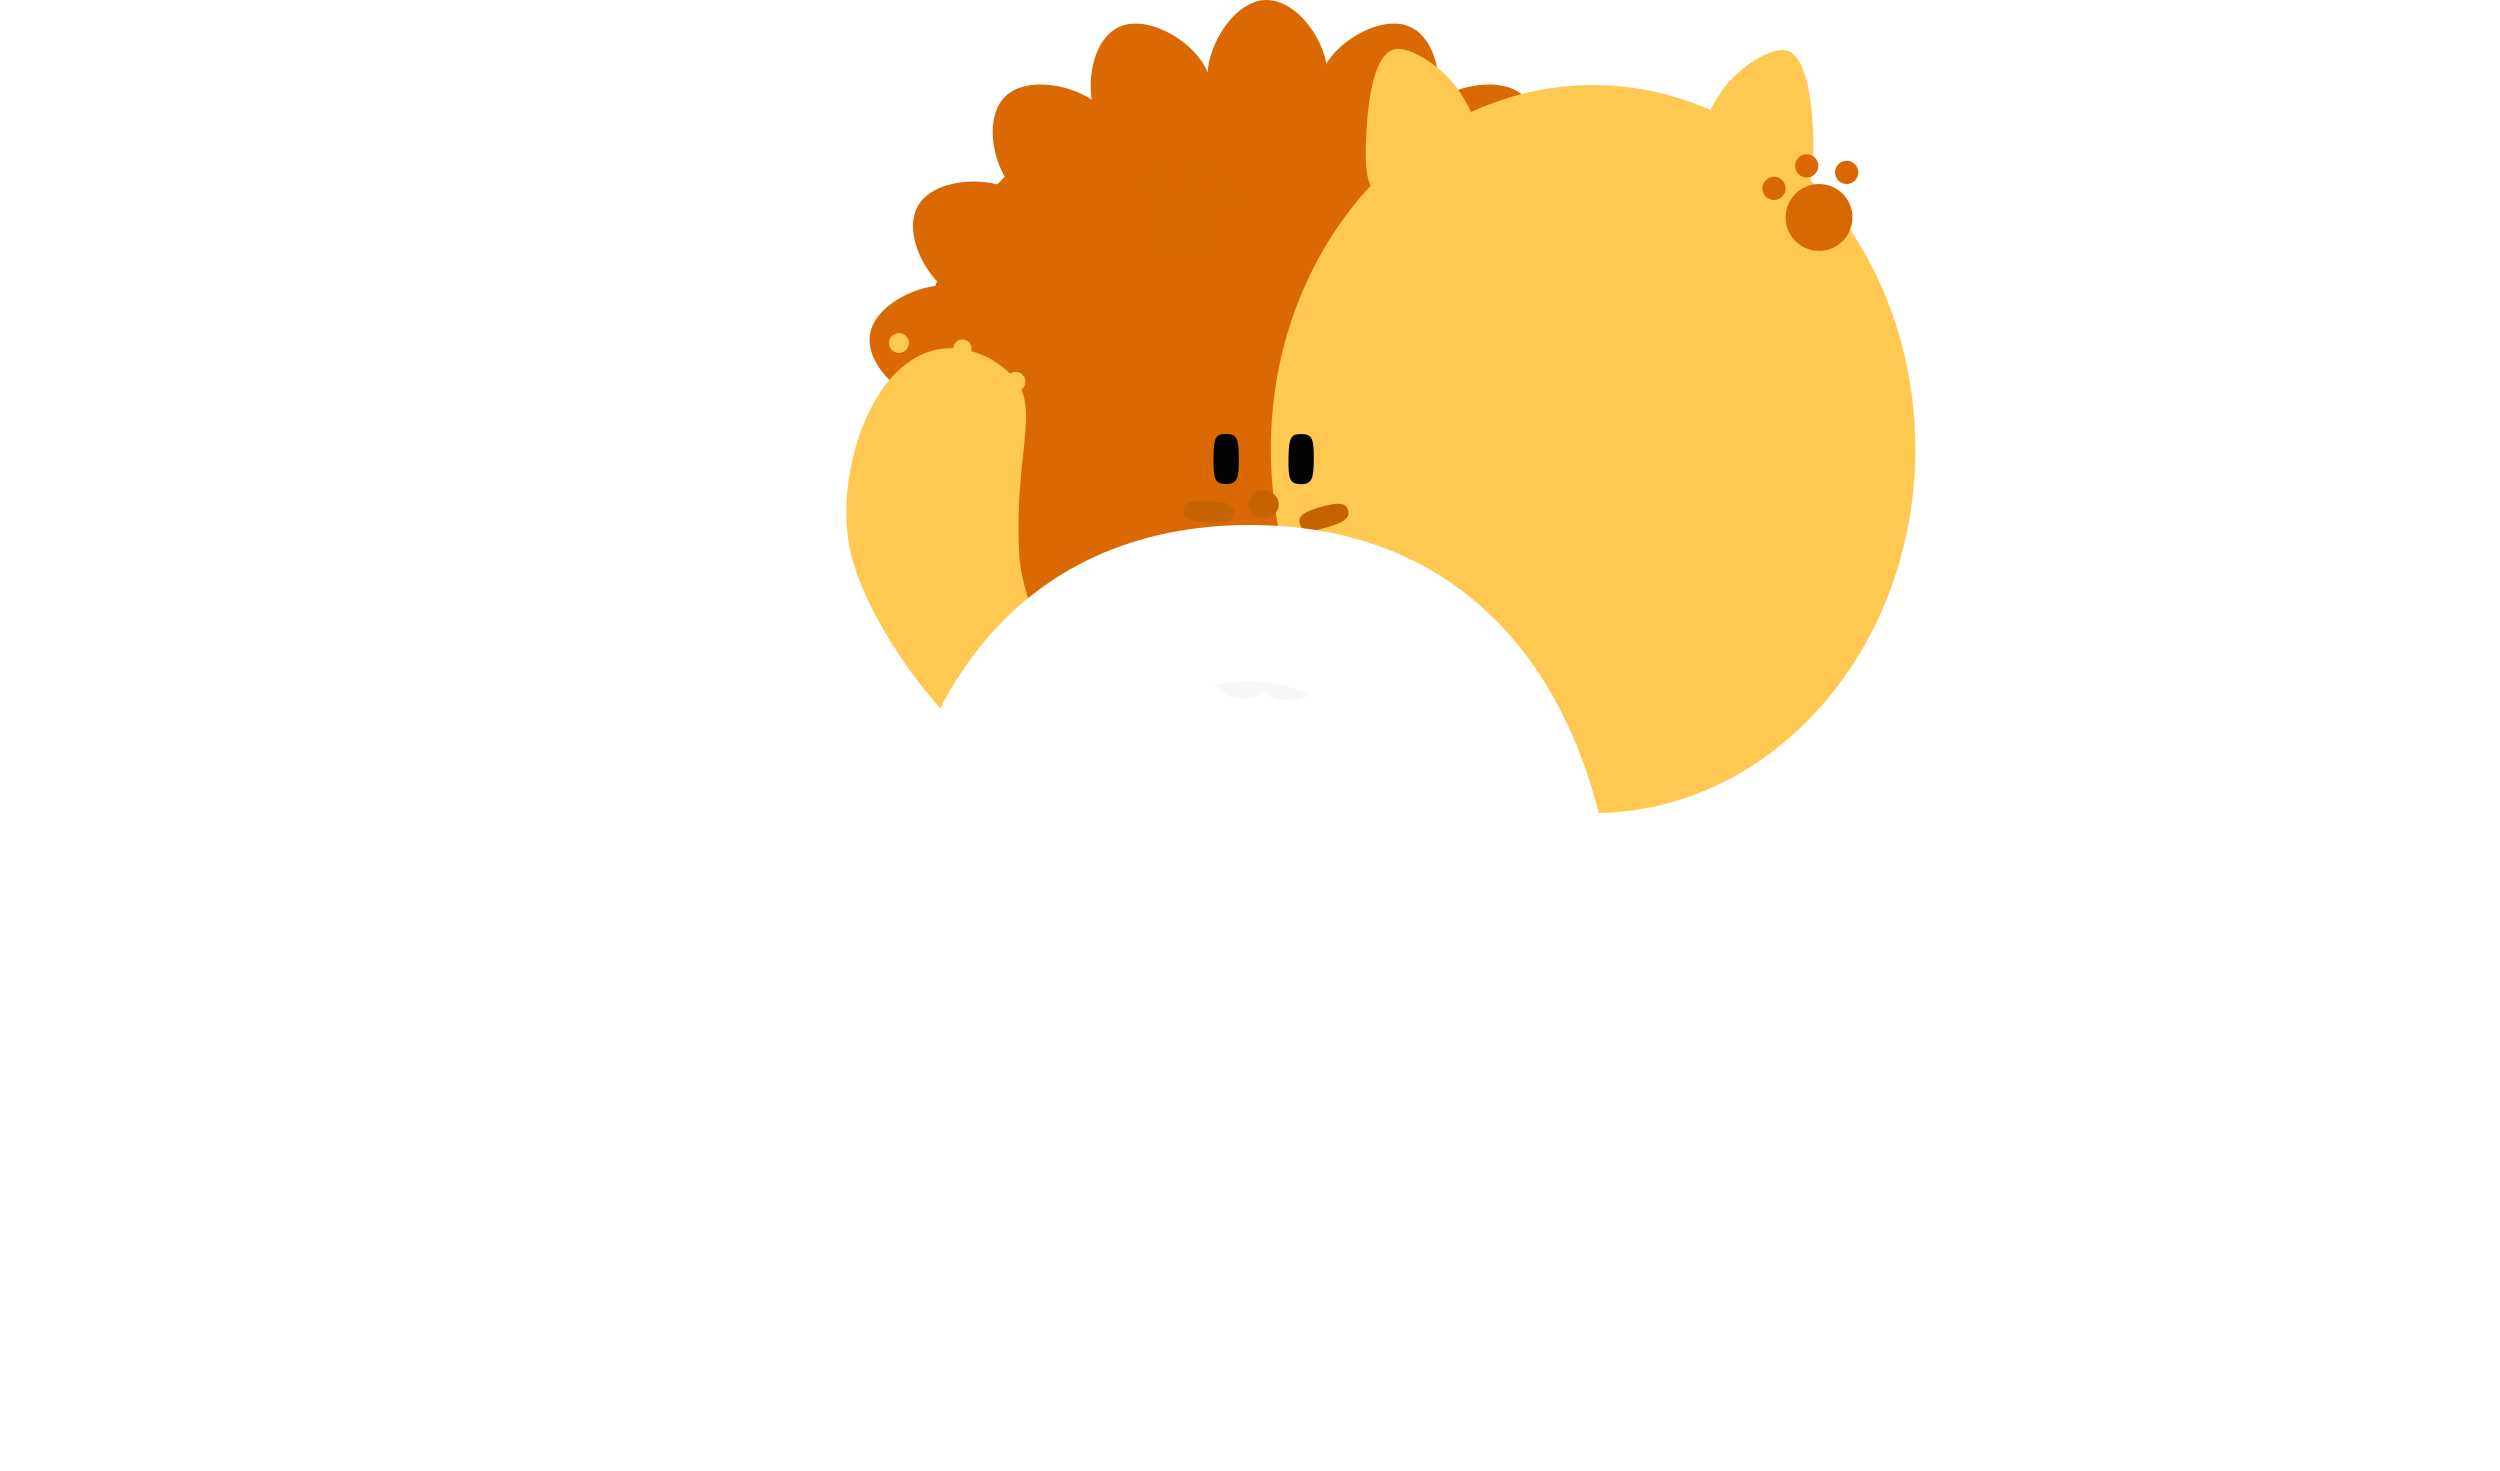 <svg width="192" height="113" viewBox="0 0 192 113" fill="none" xmlns="http://www.w3.org/2000/svg">
<ellipse cx="97.207" cy="29.073" rx="26.617" ry="23.548" fill="#DA6902"/>
<path d="M101.95 5.767C101.95 10.838 98.695 10.519 97.261 10.519C95.826 10.519 92.743 10.825 92.743 5.767C92.743 3.391 94.873 0 97.261 0C99.649 0 101.95 3.217 101.95 5.767Z" fill="#DA6902"/>
<path d="M109.856 9.441C107.453 13.907 104.738 12.083 103.475 11.404C102.212 10.724 99.351 9.533 101.748 5.078C102.874 2.986 106.356 1.009 108.459 2.141C110.562 3.272 111.065 7.195 109.856 9.441Z" fill="#DA6902"/>
<path d="M116.111 14.855C112.397 18.308 110.414 15.707 109.438 14.656C108.461 13.606 106.136 11.556 109.841 8.112C111.581 6.494 115.515 5.745 117.141 7.494C118.767 9.243 117.978 13.118 116.111 14.855Z" fill="#DA6902"/>
<path d="M120.875 22.718C116.385 25.076 115.155 22.046 114.489 20.776C113.822 19.506 112.117 16.918 116.595 14.567C118.699 13.462 122.691 13.771 123.801 15.886C124.912 18 123.133 21.533 120.875 22.718Z" fill="#DA6902"/>
<path d="M122.235 31.092C117.193 31.639 117.16 28.368 117.005 26.942C116.851 25.516 116.213 22.484 121.242 21.938C123.604 21.682 127.205 23.434 127.462 25.808C127.72 28.182 124.77 30.817 122.235 31.092Z" fill="#DA6902"/>
<path d="M84.405 9.441C86.808 13.907 89.523 12.083 90.786 11.404C92.049 10.724 94.91 9.533 92.513 5.078C91.387 2.986 87.905 1.009 85.802 2.141C83.699 3.272 83.197 7.195 84.405 9.441Z" fill="#DA6902"/>
<path d="M78.151 14.855C81.865 18.308 83.847 15.707 84.824 14.656C85.8 13.606 88.125 11.556 84.42 8.112C82.68 6.494 78.746 5.745 77.12 7.494C75.494 9.243 76.283 13.118 78.151 14.855Z" fill="#DA6902"/>
<path d="M73.385 22.718C77.875 25.076 79.106 22.046 79.772 20.776C80.439 19.506 82.144 16.918 77.665 14.567C75.561 13.462 71.57 13.771 70.459 15.886C69.349 18 71.127 21.533 73.385 22.718Z" fill="#DA6902"/>
<path d="M72.026 31.092C77.068 31.639 77.101 28.368 77.256 26.942C77.411 25.516 78.048 22.484 73.019 21.938C70.657 21.682 67.056 23.434 66.799 25.808C66.541 28.182 69.491 30.817 72.026 31.092Z" fill="#DA6902"/>
<g filter="url(#filter0_i_1234_2292)">
<path d="M107.15 8.106C104.855 11.637 106.423 10.802 109.183 12.884C112.412 15.027 114.679 18.786 114.213 10.551C114.08 8.202 113.605 5.386 112.33 4.919C111.056 4.452 108.307 6.327 107.15 8.106Z" fill="#FFC851"/>
</g>
<g filter="url(#filter1_i_1234_2292)">
<path d="M87.149 8.117C89.419 11.716 87.847 10.851 85.029 12.916C81.736 15.036 79.393 18.803 79.979 10.489C80.146 8.117 80.665 5.279 81.96 4.825C83.254 4.371 86.005 6.303 87.149 8.117Z" fill="#FFC851"/>
</g>
<g filter="url(#filter2_i_1234_2292)">
<ellipse cx="97.346" cy="35.49" rx="24.748" ry="27.956" fill="#FFC851"/>
</g>
<g filter="url(#filter3_d_1234_2292)">
<path d="M95.141 25.25C95.141 26.686 95.045 27.175 94.168 27.175C93.292 27.175 93.196 26.778 93.196 25.25C93.196 23.6 93.356 23.325 94.168 23.325C94.981 23.325 95.141 23.661 95.141 25.25Z" fill="#030205"/>
</g>
<g filter="url(#filter4_d_1234_2292)">
<path d="M100.9 25.27C100.885 26.706 100.784 27.194 99.908 27.185C99.032 27.176 98.94 26.778 98.955 25.25C98.972 23.6 99.135 23.327 99.947 23.335C100.759 23.343 100.916 23.681 100.9 25.27Z" fill="#030205"/>
</g>
<g filter="url(#filter5_d_1234_2292)">
<circle cx="95.421" cy="31.026" r="2.623" fill="#F7F9F9"/>
<circle cx="98.936" cy="31.193" r="2.623" fill="#F7F9F9"/>
</g>
<g filter="url(#filter6_d_1234_2292)">
<ellipse cx="97.039" cy="28.738" rx="1.172" ry="1.06" fill="#C56202"/>
</g>
<g filter="url(#filter7_d_1234_2292)">
<path d="M92.848 28.473C94.282 28.543 94.762 28.745 94.731 29.387C94.7 30.029 94.294 30.189 92.768 30.115C91.12 30.035 90.861 29.688 90.885 29.2C90.909 28.713 91.261 28.396 92.848 28.473Z" fill="#C56202"/>
</g>
<g filter="url(#filter8_d_1234_2292)">
<path d="M101.454 28.925C100.075 29.326 99.656 29.635 99.836 30.252C100.015 30.869 100.447 30.93 101.914 30.503C103.498 30.042 103.669 29.645 103.533 29.176C103.396 28.708 102.98 28.481 101.454 28.925Z" fill="#C56202"/>
</g>
<g filter="url(#filter9_d_1234_2292)">
<path d="M101.789 32.322C100.405 31.938 99.886 31.98 99.714 32.599C99.542 33.218 99.877 33.497 101.349 33.906C102.939 34.348 103.293 34.1 103.424 33.63C103.554 33.16 103.32 32.748 101.789 32.322Z" fill="#C56202"/>
</g>
<g filter="url(#filter10_d_1234_2292)">
<path d="M92.382 31.828C93.633 31.122 94.147 31.038 94.463 31.597C94.779 32.157 94.521 32.508 93.191 33.26C91.754 34.071 91.35 33.916 91.11 33.491C90.87 33.066 90.999 32.61 92.382 31.828Z" fill="#C56202"/>
</g>
<g filter="url(#filter11_ii_1234_2292)">
<path d="M68.279 28.336C68.284 27.725 68.971 27.369 69.473 27.716V27.716C69.945 28.043 69.9 28.755 69.391 29.019V29.019C68.881 29.283 68.274 28.91 68.279 28.336V28.336Z" fill="#FFC851"/>
</g>
<path d="M73.333 26.386C73.655 25.906 74.387 26 74.577 26.545V26.545C74.749 27.037 74.343 27.538 73.826 27.472V27.472C73.309 27.406 73.043 26.818 73.333 26.386V26.386Z" fill="#FFC851"/>
<path d="M77.851 28.579C78.455 28.46 78.939 29.076 78.681 29.635V29.635C78.445 30.148 77.751 30.229 77.403 29.786V29.786C77.054 29.343 77.297 28.687 77.851 28.579V28.579Z" fill="#FFC851"/>
<path d="M78.289 42.744C78.564 47.5 84.456 58.173 83.34 59.122C78.038 63.628 66.533 49.437 65.204 41.823C63.976 34.792 68.385 23.855 75.865 27.454C80.996 30.328 77.731 33.09 78.289 42.744Z" fill="#FFC851"/>
<g filter="url(#filter12_di_1234_2292)">
<circle cx="72.821" cy="33.202" r="2.567" fill="#D76900"/>
</g>
<g filter="url(#filter13_di_1234_2292)">
<circle cx="76.281" cy="30.97" r="0.893" fill="#D76900"/>
</g>
<g filter="url(#filter14_di_1234_2292)">
<circle cx="73.77" cy="29.24" r="0.893" fill="#D76900"/>
</g>
<g filter="url(#filter15_di_1234_2292)">
<circle cx="70.701" cy="29.742" r="0.893" fill="#D76900"/>
</g>
<g filter="url(#filter16_ii_1234_2292)">
<path d="M126.246 27.834C126.241 27.223 125.554 26.867 125.052 27.214V27.214C124.579 27.541 124.625 28.252 125.134 28.517V28.517C125.644 28.781 126.251 28.408 126.246 27.834V27.834Z" fill="#FFC851"/>
</g>
<path d="M121.191 25.883C120.869 25.404 120.138 25.497 119.947 26.043V26.043C119.775 26.535 120.181 27.036 120.698 26.97V26.97C121.215 26.903 121.482 26.316 121.191 25.883V25.883Z" fill="#FFC851"/>
<path d="M116.674 28.077C116.07 27.958 115.586 28.574 115.844 29.133V29.133C116.08 29.645 116.774 29.727 117.122 29.284V29.284C117.471 28.84 117.228 28.185 116.674 28.077V28.077Z" fill="#FFC851"/>
<path d="M116.235 42.242C115.961 46.998 110.069 57.671 111.185 58.62C116.487 63.125 127.991 48.935 129.321 41.321C130.549 34.29 126.14 23.353 118.66 26.952C113.529 29.826 116.794 32.588 116.235 42.242Z" fill="#FFC851"/>
<g filter="url(#filter17_di_1234_2292)">
<circle cx="2.567" cy="2.567" r="2.567" transform="matrix(-1 0 0 1 124.27 30.133)" fill="#D76900"/>
</g>
<g filter="url(#filter18_di_1234_2292)">
<circle cx="0.893" cy="0.893" r="0.893" transform="matrix(-1 0 0 1 119.136 29.575)" fill="#D76900"/>
</g>
<g filter="url(#filter19_di_1234_2292)">
<circle cx="0.893" cy="0.893" r="0.893" transform="matrix(-1 0 0 1 121.648 27.845)" fill="#D76900"/>
</g>
<g filter="url(#filter20_di_1234_2292)">
<circle cx="0.893" cy="0.893" r="0.893" transform="matrix(-1 0 0 1 124.717 28.347)" fill="#D76900"/>
</g>
<path d="M4.664 99.5V87.879L34.547 41.297H53.004V87.684H61.988V99.5H53.004V112H39.039V99.5H4.664ZM19.508 87.684H39.234V57.41H38.551L19.508 87.098V87.684ZM96 112.977C78.324 112.977 67.582 99.793 67.582 76.648C67.582 53.504 78.324 40.32 96 40.32C113.676 40.32 124.418 53.602 124.418 76.648C124.418 99.891 113.676 112.977 96 112.977ZM96 100.867C104.203 100.867 109.477 92.957 109.379 76.648C109.379 60.535 104.203 52.332 96 52.332C87.797 52.332 82.621 60.535 82.621 76.648C82.523 92.957 87.797 100.867 96 100.867ZM130.402 99.5V87.879L160.285 41.297H178.742V87.684H187.727V99.5H178.742V112H164.777V99.5H130.402ZM145.246 87.684H164.973V57.41H164.289L145.246 87.098V87.684Z" fill="white"/>
<defs>
<filter id="filter0_i_1234_2292" x="106.043" y="3.847" width="33.23" height="11.78" filterUnits="userSpaceOnUse" color-interpolation-filters="sRGB">
<feFlood flood-opacity="0" result="BackgroundImageFix"/>
<feBlend mode="normal" in="SourceGraphic" in2="BackgroundImageFix" result="shape"/>
<feColorMatrix in="SourceAlpha" type="matrix" values="0 0 0 0 0 0 0 0 0 0 0 0 0 0 0 0 0 0 127 0" result="hardAlpha"/>
<feOffset dx="25" dy="-1"/>
<feGaussianBlur stdDeviation="25"/>
<feComposite in2="hardAlpha" operator="arithmetic" k2="-1" k3="1"/>
<feColorMatrix type="matrix" values="0 0 0 0 0.992 0 0 0 0 0.733 0 0 0 0 0.31 0 0 0 1 0"/>
<feBlend mode="normal" in2="shape" result="effect1_innerShadow_1234_2292"/>
</filter>
<filter id="filter1_i_1234_2292" x="79.889" y="3.758" width="33.346" height="11.873" filterUnits="userSpaceOnUse" color-interpolation-filters="sRGB">
<feFlood flood-opacity="0" result="BackgroundImageFix"/>
<feBlend mode="normal" in="SourceGraphic" in2="BackgroundImageFix" result="shape"/>
<feColorMatrix in="SourceAlpha" type="matrix" values="0 0 0 0 0 0 0 0 0 0 0 0 0 0 0 0 0 0 127 0" result="hardAlpha"/>
<feOffset dx="25" dy="-1"/>
<feGaussianBlur stdDeviation="25"/>
<feComposite in2="hardAlpha" operator="arithmetic" k2="-1" k3="1"/>
<feColorMatrix type="matrix" values="0 0 0 0 0.992 0 0 0 0 0.733 0 0 0 0 0.31 0 0 0 1 0"/>
<feBlend mode="normal" in2="shape" result="effect1_innerShadow_1234_2292"/>
</filter>
<filter id="filter2_i_1234_2292" x="72.598" y="6.533" width="74.496" height="56.913" filterUnits="userSpaceOnUse" color-interpolation-filters="sRGB">
<feFlood flood-opacity="0" result="BackgroundImageFix"/>
<feBlend mode="normal" in="SourceGraphic" in2="BackgroundImageFix" result="shape"/>
<feColorMatrix in="SourceAlpha" type="matrix" values="0 0 0 0 0 0 0 0 0 0 0 0 0 0 0 0 0 0 127 0" result="hardAlpha"/>
<feOffset dx="25" dy="-1"/>
<feGaussianBlur stdDeviation="40"/>
<feComposite in2="hardAlpha" operator="arithmetic" k2="-1" k3="1"/>
<feColorMatrix type="matrix" values="0 0 0 0 0.933 0 0 0 0 0.663 0 0 0 0 0.231 0 0 0 0.6 0"/>
<feBlend mode="normal" in2="shape" result="effect1_innerShadow_1234_2292"/>
</filter>
<filter id="filter3_d_1234_2292" x="73.196" y="13.325" width="41.944" height="43.85" filterUnits="userSpaceOnUse" color-interpolation-filters="sRGB">
<feFlood flood-opacity="0" result="BackgroundImageFix"/>
<feColorMatrix in="SourceAlpha" type="matrix" values="0 0 0 0 0 0 0 0 0 0 0 0 0 0 0 0 0 0 127 0" result="hardAlpha"/>
<feOffset dy="10"/>
<feGaussianBlur stdDeviation="10"/>
<feComposite in2="hardAlpha" operator="out"/>
<feColorMatrix type="matrix" values="0 0 0 0 0 0 0 0 0 0 0 0 0 0 0 0 0 0 0.5 0"/>
<feBlend mode="normal" in2="BackgroundImageFix" result="effect1_dropShadow_1234_2292"/>
<feBlend mode="normal" in="SourceGraphic" in2="effect1_dropShadow_1234_2292" result="shape"/>
</filter>
<filter id="filter4_d_1234_2292" x="78.954" y="13.335" width="41.947" height="43.85" filterUnits="userSpaceOnUse" color-interpolation-filters="sRGB">
<feFlood flood-opacity="0" result="BackgroundImageFix"/>
<feColorMatrix in="SourceAlpha" type="matrix" values="0 0 0 0 0 0 0 0 0 0 0 0 0 0 0 0 0 0 127 0" result="hardAlpha"/>
<feOffset dy="10"/>
<feGaussianBlur stdDeviation="10"/>
<feComposite in2="hardAlpha" operator="out"/>
<feColorMatrix type="matrix" values="0 0 0 0 0 0 0 0 0 0 0 0 0 0 0 0 0 0 0.5 0"/>
<feBlend mode="normal" in2="BackgroundImageFix" result="effect1_dropShadow_1234_2292"/>
<feBlend mode="normal" in="SourceGraphic" in2="effect1_dropShadow_1234_2292" result="shape"/>
</filter>
<filter id="filter5_d_1234_2292" x="62.798" y="18.403" width="68.761" height="65.413" filterUnits="userSpaceOnUse" color-interpolation-filters="sRGB">
<feFlood flood-opacity="0" result="BackgroundImageFix"/>
<feColorMatrix in="SourceAlpha" type="matrix" values="0 0 0 0 0 0 0 0 0 0 0 0 0 0 0 0 0 0 127 0" result="hardAlpha"/>
<feOffset dy="20"/>
<feGaussianBlur stdDeviation="15"/>
<feComposite in2="hardAlpha" operator="out"/>
<feColorMatrix type="matrix" values="0 0 0 0 0 0 0 0 0 0 0 0 0 0 0 0 0 0 0.36 0"/>
<feBlend mode="normal" in2="BackgroundImageFix" result="effect1_dropShadow_1234_2292"/>
<feBlend mode="normal" in="SourceGraphic" in2="effect1_dropShadow_1234_2292" result="shape"/>
</filter>
<filter id="filter6_d_1234_2292" x="75.867" y="17.677" width="42.344" height="42.12" filterUnits="userSpaceOnUse" color-interpolation-filters="sRGB">
<feFlood flood-opacity="0" result="BackgroundImageFix"/>
<feColorMatrix in="SourceAlpha" type="matrix" values="0 0 0 0 0 0 0 0 0 0 0 0 0 0 0 0 0 0 127 0" result="hardAlpha"/>
<feOffset dy="10"/>
<feGaussianBlur stdDeviation="10"/>
<feComposite in2="hardAlpha" operator="out"/>
<feColorMatrix type="matrix" values="0 0 0 0 0 0 0 0 0 0 0 0 0 0 0 0 0 0 0.25 0"/>
<feBlend mode="normal" in2="BackgroundImageFix" result="effect1_dropShadow_1234_2292"/>
<feBlend mode="normal" in="SourceGraphic" in2="effect1_dropShadow_1234_2292" result="shape"/>
</filter>
<filter id="filter7_d_1234_2292" x="70.884" y="18.461" width="43.849" height="41.67" filterUnits="userSpaceOnUse" color-interpolation-filters="sRGB">
<feFlood flood-opacity="0" result="BackgroundImageFix"/>
<feColorMatrix in="SourceAlpha" type="matrix" values="0 0 0 0 0 0 0 0 0 0 0 0 0 0 0 0 0 0 127 0" result="hardAlpha"/>
<feOffset dy="10"/>
<feGaussianBlur stdDeviation="10"/>
<feComposite in2="hardAlpha" operator="out"/>
<feColorMatrix type="matrix" values="0 0 0 0 0 0 0 0 0 0 0 0 0 0 0 0 0 0 0.5 0"/>
<feBlend mode="normal" in2="BackgroundImageFix" result="effect1_dropShadow_1234_2292"/>
<feBlend mode="normal" in="SourceGraphic" in2="effect1_dropShadow_1234_2292" result="shape"/>
</filter>
<filter id="filter8_d_1234_2292" x="79.796" y="18.686" width="43.773" height="42.092" filterUnits="userSpaceOnUse" color-interpolation-filters="sRGB">
<feFlood flood-opacity="0" result="BackgroundImageFix"/>
<feColorMatrix in="SourceAlpha" type="matrix" values="0 0 0 0 0 0 0 0 0 0 0 0 0 0 0 0 0 0 127 0" result="hardAlpha"/>
<feOffset dy="10"/>
<feGaussianBlur stdDeviation="10"/>
<feComposite in2="hardAlpha" operator="out"/>
<feColorMatrix type="matrix" values="0 0 0 0 0 0 0 0 0 0 0 0 0 0 0 0 0 0 0.5 0"/>
<feBlend mode="normal" in2="BackgroundImageFix" result="effect1_dropShadow_1234_2292"/>
<feBlend mode="normal" in="SourceGraphic" in2="effect1_dropShadow_1234_2292" result="shape"/>
</filter>
<filter id="filter9_d_1234_2292" x="79.673" y="22.075" width="43.782" height="42.062" filterUnits="userSpaceOnUse" color-interpolation-filters="sRGB">
<feFlood flood-opacity="0" result="BackgroundImageFix"/>
<feColorMatrix in="SourceAlpha" type="matrix" values="0 0 0 0 0 0 0 0 0 0 0 0 0 0 0 0 0 0 127 0" result="hardAlpha"/>
<feOffset dy="10"/>
<feGaussianBlur stdDeviation="10"/>
<feComposite in2="hardAlpha" operator="out"/>
<feColorMatrix type="matrix" values="0 0 0 0 0 0 0 0 0 0 0 0 0 0 0 0 0 0 0.5 0"/>
<feBlend mode="normal" in2="BackgroundImageFix" result="effect1_dropShadow_1234_2292"/>
<feBlend mode="normal" in="SourceGraphic" in2="effect1_dropShadow_1234_2292" result="shape"/>
</filter>
<filter id="filter10_d_1234_2292" x="71.013" y="21.231" width="43.571" height="42.608" filterUnits="userSpaceOnUse" color-interpolation-filters="sRGB">
<feFlood flood-opacity="0" result="BackgroundImageFix"/>
<feColorMatrix in="SourceAlpha" type="matrix" values="0 0 0 0 0 0 0 0 0 0 0 0 0 0 0 0 0 0 127 0" result="hardAlpha"/>
<feOffset dy="10"/>
<feGaussianBlur stdDeviation="10"/>
<feComposite in2="hardAlpha" operator="out"/>
<feColorMatrix type="matrix" values="0 0 0 0 0 0 0 0 0 0 0 0 0 0 0 0 0 0 0.5 0"/>
<feBlend mode="normal" in2="BackgroundImageFix" result="effect1_dropShadow_1234_2292"/>
<feBlend mode="normal" in="SourceGraphic" in2="effect1_dropShadow_1234_2292" result="shape"/>
</filter>
<filter id="filter11_ii_1234_2292" x="60.279" y="26.58" width="17.523" height="2.525" filterUnits="userSpaceOnUse" color-interpolation-filters="sRGB">
<feFlood flood-opacity="0" result="BackgroundImageFix"/>
<feBlend mode="normal" in="SourceGraphic" in2="BackgroundImageFix" result="shape"/>
<feColorMatrix in="SourceAlpha" type="matrix" values="0 0 0 0 0 0 0 0 0 0 0 0 0 0 0 0 0 0 127 0" result="hardAlpha"/>
<feOffset dx="8" dy="-1"/>
<feGaussianBlur stdDeviation="10"/>
<feComposite in2="hardAlpha" operator="arithmetic" k2="-1" k3="1"/>
<feColorMatrix type="matrix" values="0 0 0 0 0.925 0 0 0 0 0.733 0 0 0 0 0.333 0 0 0 1 0"/>
<feBlend mode="normal" in2="shape" result="effect1_innerShadow_1234_2292"/>
<feColorMatrix in="SourceAlpha" type="matrix" values="0 0 0 0 0 0 0 0 0 0 0 0 0 0 0 0 0 0 127 0" result="hardAlpha"/>
<feOffset dx="-8" dy="-1"/>
<feGaussianBlur stdDeviation="10"/>
<feComposite in2="hardAlpha" operator="arithmetic" k2="-1" k3="1"/>
<feColorMatrix type="matrix" values="0 0 0 0 0.925 0 0 0 0 0.733 0 0 0 0 0.333 0 0 0 1 0"/>
<feBlend mode="normal" in2="effect1_innerShadow_1234_2292" result="effect2_innerShadow_1234_2292"/>
</filter>
<filter id="filter12_di_1234_2292" x="58.254" y="10.635" width="37.134" height="39.134" filterUnits="userSpaceOnUse" color-interpolation-filters="sRGB">
<feFlood flood-opacity="0" result="BackgroundImageFix"/>
<feColorMatrix in="SourceAlpha" type="matrix" values="0 0 0 0 0 0 0 0 0 0 0 0 0 0 0 0 0 0 127 0" result="hardAlpha"/>
<feOffset dx="-2" dy="4"/>
<feGaussianBlur stdDeviation="5"/>
<feComposite in2="hardAlpha" operator="out"/>
<feColorMatrix type="matrix" values="0 0 0 0 0.804 0 0 0 0 0.463 0 0 0 0 0.055 0 0 0 1 0"/>
<feBlend mode="normal" in2="BackgroundImageFix" result="effect1_dropShadow_1234_2292"/>
<feBlend mode="normal" in="SourceGraphic" in2="effect1_dropShadow_1234_2292" result="shape"/>
<feColorMatrix in="SourceAlpha" type="matrix" values="0 0 0 0 0 0 0 0 0 0 0 0 0 0 0 0 0 0 127 0" result="hardAlpha"/>
<feOffset dx="20" dy="-20"/>
<feGaussianBlur stdDeviation="10"/>
<feComposite in2="hardAlpha" operator="arithmetic" k2="-1" k3="1"/>
<feColorMatrix type="matrix" values="0 0 0 0 0.808 0 0 0 0 0.416 0 0 0 0 0.008 0 0 0 1 0"/>
<feBlend mode="normal" in2="shape" result="effect2_innerShadow_1234_2292"/>
</filter>
<filter id="filter13_di_1234_2292" x="63.389" y="10.077" width="33.786" height="35.786" filterUnits="userSpaceOnUse" color-interpolation-filters="sRGB">
<feFlood flood-opacity="0" result="BackgroundImageFix"/>
<feColorMatrix in="SourceAlpha" type="matrix" values="0 0 0 0 0 0 0 0 0 0 0 0 0 0 0 0 0 0 127 0" result="hardAlpha"/>
<feOffset dx="-2" dy="4"/>
<feGaussianBlur stdDeviation="5"/>
<feComposite in2="hardAlpha" operator="out"/>
<feColorMatrix type="matrix" values="0 0 0 0 0.804 0 0 0 0 0.463 0 0 0 0 0.055 0 0 0 1 0"/>
<feBlend mode="normal" in2="BackgroundImageFix" result="effect1_dropShadow_1234_2292"/>
<feBlend mode="normal" in="SourceGraphic" in2="effect1_dropShadow_1234_2292" result="shape"/>
<feColorMatrix in="SourceAlpha" type="matrix" values="0 0 0 0 0 0 0 0 0 0 0 0 0 0 0 0 0 0 127 0" result="hardAlpha"/>
<feOffset dx="20" dy="-20"/>
<feGaussianBlur stdDeviation="10"/>
<feComposite in2="hardAlpha" operator="arithmetic" k2="-1" k3="1"/>
<feColorMatrix type="matrix" values="0 0 0 0 0.808 0 0 0 0 0.416 0 0 0 0 0.008 0 0 0 1 0"/>
<feBlend mode="normal" in2="shape" result="effect2_innerShadow_1234_2292"/>
</filter>
<filter id="filter14_di_1234_2292" x="60.877" y="8.347" width="33.786" height="35.786" filterUnits="userSpaceOnUse" color-interpolation-filters="sRGB">
<feFlood flood-opacity="0" result="BackgroundImageFix"/>
<feColorMatrix in="SourceAlpha" type="matrix" values="0 0 0 0 0 0 0 0 0 0 0 0 0 0 0 0 0 0 127 0" result="hardAlpha"/>
<feOffset dx="-2" dy="4"/>
<feGaussianBlur stdDeviation="5"/>
<feComposite in2="hardAlpha" operator="out"/>
<feColorMatrix type="matrix" values="0 0 0 0 0.804 0 0 0 0 0.463 0 0 0 0 0.055 0 0 0 1 0"/>
<feBlend mode="normal" in2="BackgroundImageFix" result="effect1_dropShadow_1234_2292"/>
<feBlend mode="normal" in="SourceGraphic" in2="effect1_dropShadow_1234_2292" result="shape"/>
<feColorMatrix in="SourceAlpha" type="matrix" values="0 0 0 0 0 0 0 0 0 0 0 0 0 0 0 0 0 0 127 0" result="hardAlpha"/>
<feOffset dx="20" dy="-20"/>
<feGaussianBlur stdDeviation="10"/>
<feComposite in2="hardAlpha" operator="arithmetic" k2="-1" k3="1"/>
<feColorMatrix type="matrix" values="0 0 0 0 0.808 0 0 0 0 0.416 0 0 0 0 0.008 0 0 0 1 0"/>
<feBlend mode="normal" in2="shape" result="effect2_innerShadow_1234_2292"/>
</filter>
<filter id="filter15_di_1234_2292" x="57.808" y="8.849" width="33.786" height="35.786" filterUnits="userSpaceOnUse" color-interpolation-filters="sRGB">
<feFlood flood-opacity="0" result="BackgroundImageFix"/>
<feColorMatrix in="SourceAlpha" type="matrix" values="0 0 0 0 0 0 0 0 0 0 0 0 0 0 0 0 0 0 127 0" result="hardAlpha"/>
<feOffset dx="-2" dy="4"/>
<feGaussianBlur stdDeviation="5"/>
<feComposite in2="hardAlpha" operator="out"/>
<feColorMatrix type="matrix" values="0 0 0 0 0.804 0 0 0 0 0.463 0 0 0 0 0.055 0 0 0 1 0"/>
<feBlend mode="normal" in2="BackgroundImageFix" result="effect1_dropShadow_1234_2292"/>
<feBlend mode="normal" in="SourceGraphic" in2="effect1_dropShadow_1234_2292" result="shape"/>
<feColorMatrix in="SourceAlpha" type="matrix" values="0 0 0 0 0 0 0 0 0 0 0 0 0 0 0 0 0 0 127 0" result="hardAlpha"/>
<feOffset dx="20" dy="-20"/>
<feGaussianBlur stdDeviation="10"/>
<feComposite in2="hardAlpha" operator="arithmetic" k2="-1" k3="1"/>
<feColorMatrix type="matrix" values="0 0 0 0 0.808 0 0 0 0 0.416 0 0 0 0 0.008 0 0 0 1 0"/>
<feBlend mode="normal" in2="shape" result="effect2_innerShadow_1234_2292"/>
</filter>
<filter id="filter16_ii_1234_2292" x="116.723" y="26.078" width="17.523" height="2.525" filterUnits="userSpaceOnUse" color-interpolation-filters="sRGB">
<feFlood flood-opacity="0" result="BackgroundImageFix"/>
<feBlend mode="normal" in="SourceGraphic" in2="BackgroundImageFix" result="shape"/>
<feColorMatrix in="SourceAlpha" type="matrix" values="0 0 0 0 0 0 0 0 0 0 0 0 0 0 0 0 0 0 127 0" result="hardAlpha"/>
<feOffset dx="-8" dy="-1"/>
<feGaussianBlur stdDeviation="10"/>
<feComposite in2="hardAlpha" operator="arithmetic" k2="-1" k3="1"/>
<feColorMatrix type="matrix" values="0 0 0 0 0.925 0 0 0 0 0.733 0 0 0 0 0.333 0 0 0 1 0"/>
<feBlend mode="normal" in2="shape" result="effect1_innerShadow_1234_2292"/>
<feColorMatrix in="SourceAlpha" type="matrix" values="0 0 0 0 0 0 0 0 0 0 0 0 0 0 0 0 0 0 127 0" result="hardAlpha"/>
<feOffset dx="8" dy="-1"/>
<feGaussianBlur stdDeviation="10"/>
<feComposite in2="hardAlpha" operator="arithmetic" k2="-1" k3="1"/>
<feColorMatrix type="matrix" values="0 0 0 0 0.925 0 0 0 0 0.733 0 0 0 0 0.333 0 0 0 1 0"/>
<feBlend mode="normal" in2="effect1_innerShadow_1234_2292" result="effect2_innerShadow_1234_2292"/>
</filter>
<filter id="filter17_di_1234_2292" x="107.136" y="10.133" width="37.134" height="39.134" filterUnits="userSpaceOnUse" color-interpolation-filters="sRGB">
<feFlood flood-opacity="0" result="BackgroundImageFix"/>
<feColorMatrix in="SourceAlpha" type="matrix" values="0 0 0 0 0 0 0 0 0 0 0 0 0 0 0 0 0 0 127 0" result="hardAlpha"/>
<feOffset dx="-2" dy="4"/>
<feGaussianBlur stdDeviation="5"/>
<feComposite in2="hardAlpha" operator="out"/>
<feColorMatrix type="matrix" values="0 0 0 0 0.804 0 0 0 0 0.463 0 0 0 0 0.055 0 0 0 1 0"/>
<feBlend mode="normal" in2="BackgroundImageFix" result="effect1_dropShadow_1234_2292"/>
<feBlend mode="normal" in="SourceGraphic" in2="effect1_dropShadow_1234_2292" result="shape"/>
<feColorMatrix in="SourceAlpha" type="matrix" values="0 0 0 0 0 0 0 0 0 0 0 0 0 0 0 0 0 0 127 0" result="hardAlpha"/>
<feOffset dx="20" dy="-20"/>
<feGaussianBlur stdDeviation="10"/>
<feComposite in2="hardAlpha" operator="arithmetic" k2="-1" k3="1"/>
<feColorMatrix type="matrix" values="0 0 0 0 0.808 0 0 0 0 0.416 0 0 0 0 0.008 0 0 0 1 0"/>
<feBlend mode="normal" in2="shape" result="effect2_innerShadow_1234_2292"/>
</filter>
<filter id="filter18_di_1234_2292" x="105.351" y="9.575" width="33.786" height="35.786" filterUnits="userSpaceOnUse" color-interpolation-filters="sRGB">
<feFlood flood-opacity="0" result="BackgroundImageFix"/>
<feColorMatrix in="SourceAlpha" type="matrix" values="0 0 0 0 0 0 0 0 0 0 0 0 0 0 0 0 0 0 127 0" result="hardAlpha"/>
<feOffset dx="-2" dy="4"/>
<feGaussianBlur stdDeviation="5"/>
<feComposite in2="hardAlpha" operator="out"/>
<feColorMatrix type="matrix" values="0 0 0 0 0.804 0 0 0 0 0.463 0 0 0 0 0.055 0 0 0 1 0"/>
<feBlend mode="normal" in2="BackgroundImageFix" result="effect1_dropShadow_1234_2292"/>
<feBlend mode="normal" in="SourceGraphic" in2="effect1_dropShadow_1234_2292" result="shape"/>
<feColorMatrix in="SourceAlpha" type="matrix" values="0 0 0 0 0 0 0 0 0 0 0 0 0 0 0 0 0 0 127 0" result="hardAlpha"/>
<feOffset dx="20" dy="-20"/>
<feGaussianBlur stdDeviation="10"/>
<feComposite in2="hardAlpha" operator="arithmetic" k2="-1" k3="1"/>
<feColorMatrix type="matrix" values="0 0 0 0 0.808 0 0 0 0 0.416 0 0 0 0 0.008 0 0 0 1 0"/>
<feBlend mode="normal" in2="shape" result="effect2_innerShadow_1234_2292"/>
</filter>
<filter id="filter19_di_1234_2292" x="107.862" y="7.845" width="33.786" height="35.786" filterUnits="userSpaceOnUse" color-interpolation-filters="sRGB">
<feFlood flood-opacity="0" result="BackgroundImageFix"/>
<feColorMatrix in="SourceAlpha" type="matrix" values="0 0 0 0 0 0 0 0 0 0 0 0 0 0 0 0 0 0 127 0" result="hardAlpha"/>
<feOffset dx="-2" dy="4"/>
<feGaussianBlur stdDeviation="5"/>
<feComposite in2="hardAlpha" operator="out"/>
<feColorMatrix type="matrix" values="0 0 0 0 0.804 0 0 0 0 0.463 0 0 0 0 0.055 0 0 0 1 0"/>
<feBlend mode="normal" in2="BackgroundImageFix" result="effect1_dropShadow_1234_2292"/>
<feBlend mode="normal" in="SourceGraphic" in2="effect1_dropShadow_1234_2292" result="shape"/>
<feColorMatrix in="SourceAlpha" type="matrix" values="0 0 0 0 0 0 0 0 0 0 0 0 0 0 0 0 0 0 127 0" result="hardAlpha"/>
<feOffset dx="20" dy="-20"/>
<feGaussianBlur stdDeviation="10"/>
<feComposite in2="hardAlpha" operator="arithmetic" k2="-1" k3="1"/>
<feColorMatrix type="matrix" values="0 0 0 0 0.808 0 0 0 0 0.416 0 0 0 0 0.008 0 0 0 1 0"/>
<feBlend mode="normal" in2="shape" result="effect2_innerShadow_1234_2292"/>
</filter>
<filter id="filter20_di_1234_2292" x="110.932" y="8.347" width="33.786" height="35.786" filterUnits="userSpaceOnUse" color-interpolation-filters="sRGB">
<feFlood flood-opacity="0" result="BackgroundImageFix"/>
<feColorMatrix in="SourceAlpha" type="matrix" values="0 0 0 0 0 0 0 0 0 0 0 0 0 0 0 0 0 0 127 0" result="hardAlpha"/>
<feOffset dx="-2" dy="4"/>
<feGaussianBlur stdDeviation="5"/>
<feComposite in2="hardAlpha" operator="out"/>
<feColorMatrix type="matrix" values="0 0 0 0 0.804 0 0 0 0 0.463 0 0 0 0 0.055 0 0 0 1 0"/>
<feBlend mode="normal" in2="BackgroundImageFix" result="effect1_dropShadow_1234_2292"/>
<feBlend mode="normal" in="SourceGraphic" in2="effect1_dropShadow_1234_2292" result="shape"/>
<feColorMatrix in="SourceAlpha" type="matrix" values="0 0 0 0 0 0 0 0 0 0 0 0 0 0 0 0 0 0 127 0" result="hardAlpha"/>
<feOffset dx="20" dy="-20"/>
<feGaussianBlur stdDeviation="10"/>
<feComposite in2="hardAlpha" operator="arithmetic" k2="-1" k3="1"/>
<feColorMatrix type="matrix" values="0 0 0 0 0.808 0 0 0 0 0.416 0 0 0 0 0.008 0 0 0 1 0"/>
<feBlend mode="normal" in2="shape" result="effect2_innerShadow_1234_2292"/>
</filter>
</defs>
</svg>
